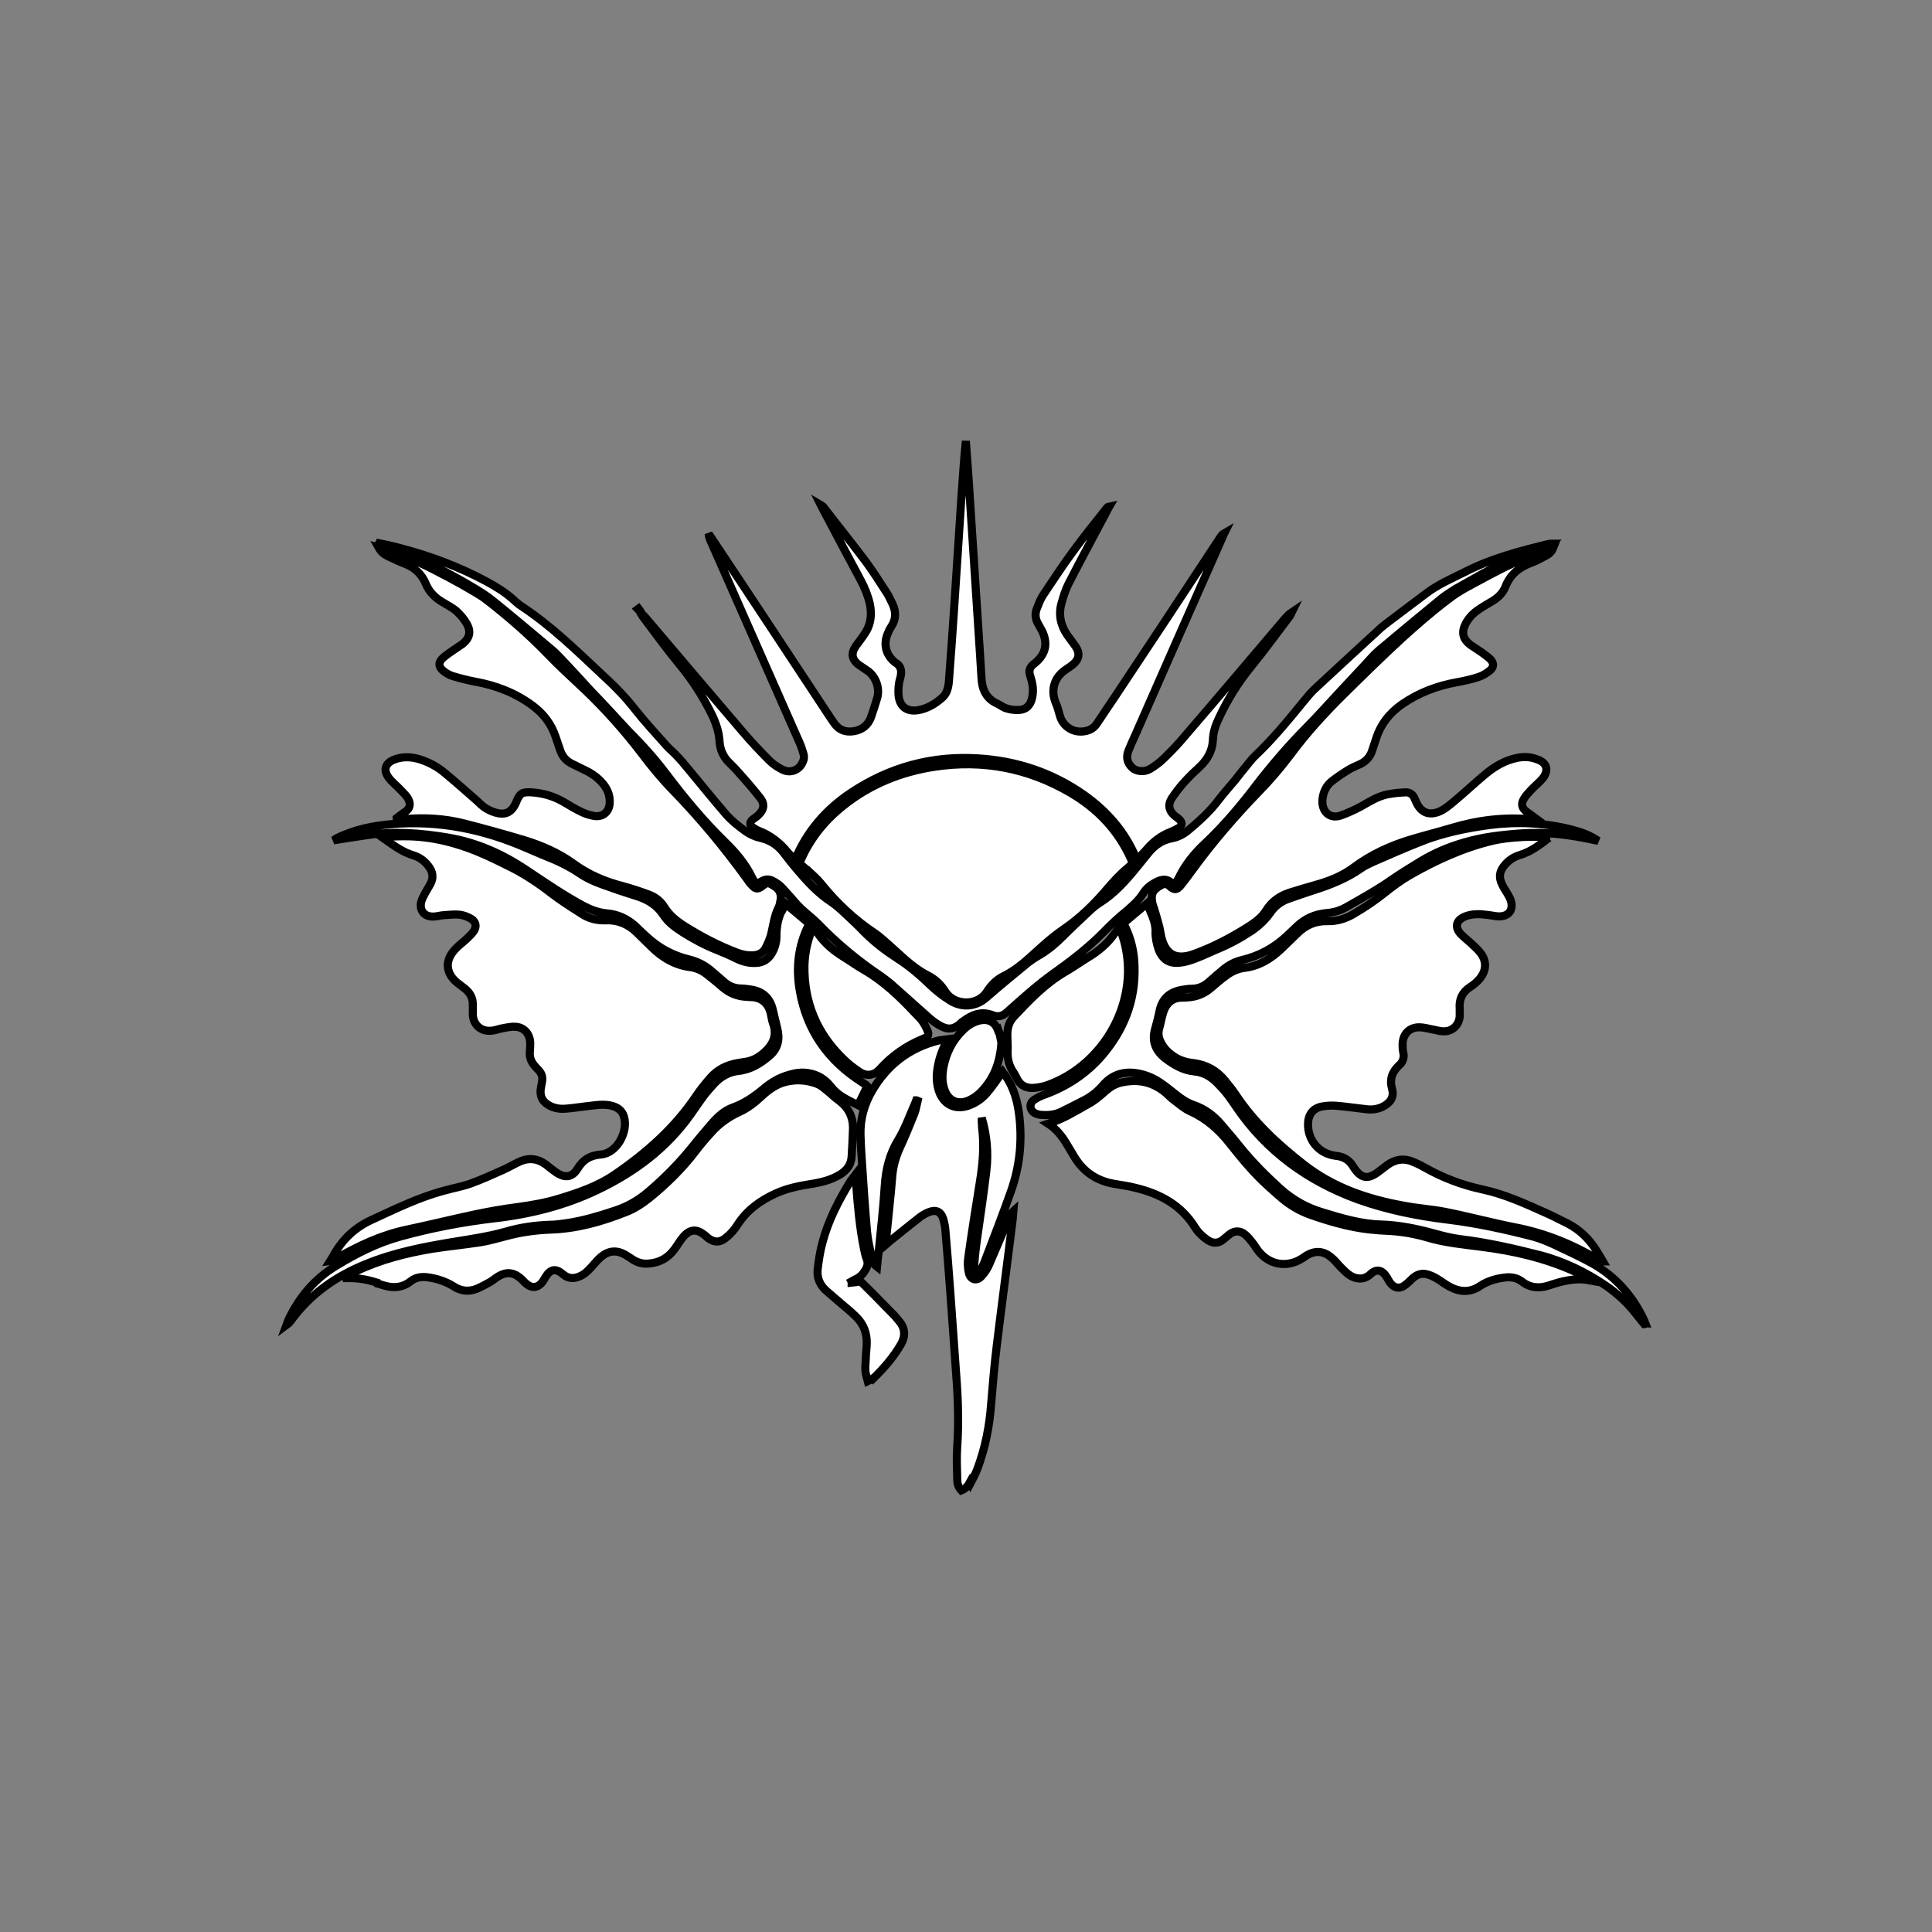 <?xml version="1.0" encoding="UTF-8"?>
<svg xmlns="http://www.w3.org/2000/svg" version="1.1" viewBox="0 0 717.1 717.1">
  <rect x="0" y="0" width="717.1" height="717.1" fill="#808080" stroke="none"/>
  <defs>
    <style>
      .cls-1 {
          fill: #fff;
          stroke: #000;
          stroke-width: 3;
      }
    </style>
  </defs>
  <!-- Generator: Adobe Illustrator 28.7.1, SVG Export Plug-In . SVG Version: 1.2.0 Build 142)  -->
  <g>
    <g id="Layer_1">
      <g id="v2">
        <g id="dude2">
          <path class="cls-1" d="M574.9,311c-3.5,2.7-6.8,5.2-10.9,6.4-2.2.7-4,1.9-5.5,3.7-2,2.3-2.3,4.6-.9,7.3.5,1.1,1.2,2.1,1.8,3.1.4.8.9,1.5,1.2,2.3,1.5,3.9-.7,6.7-4.9,6.3-1.2-.1-2.4-.4-3.5-.5-2.9-.4-5.8-.5-8.5.6-3.3,1.4-3.9,4-1.4,6.6,1.2,1.2,2.5,2.2,3.8,3.4,1.2,1.1,2.5,2.3,3.5,3.6,2.3,3.1,2.1,6.5-.4,9.5-1,1.2-2.3,2.3-3.6,3.1-2.9,1.9-4.1,4.6-3.8,8,0,1,0,1.9,0,2.9-.3,3.3-2.8,5.6-6.1,5.5-1.3,0-2.7-.5-4-.7-1.6-.3-3.3-.8-4.9-.8-3.7,0-6.1,2.5-6.2,6.2,0,1,0,2,.2,2.9.5,2,0,3.8-1.5,5-2.6,2.5-3.6,5.1-2.6,8.8.8,2.9-.5,5-3.3,6.5-2,1-4.1,1.3-6.3,1-3.8-.4-7.6-1-11.4-1.3-1.6-.1-3.4,0-5,.3-3.3.6-5.1,2.9-5.2,6.3-.2,6.2,4.1,11.3,10.3,12,2.8.3,4.9,1.4,6.4,3.9,3,4.8,5.6,5.1,10,1.6,1-.7,1.9-1.5,2.9-2.2,3-2.1,6.2-2.5,9.5-1,1.5.6,2.9,1.3,4.3,2.1,6.7,3.8,13.9,6.5,21.4,8.1,8.3,1.8,15.9,5.3,23.5,8.7,2.7,1.2,5.3,2.6,8,3.9,4.5,2.3,8,5.7,10.7,10,.8,1.3,1.7,2.7,2.5,4.1-.3,0-.5.2-.6.1-10-6.2-20.7-10.6-32.3-12.8-8.6-1.7-17.1-4-25.7-5.7-5.1-1-10.3-1.3-15.4-2.3-13.4-2.4-26.1-6.7-37.1-15.3-9.6-7.5-18.5-15.7-25.3-26-1.2-1.8-2.6-3.5-3.9-5.1-3-3.7-6.9-5.9-11.6-6.5-2.9-.3-5.6-1.1-8-2.9-1.7-1.2-3.1-2.7-4.1-4.6-1-1.8-1.3-3.6-.7-5.5.5-1.8.8-3.6,1.3-5.3.8-3,2.8-6,7.1-6,.7,0,1.4,0,2.2-.1,3.3-.2,6.2-1.4,8.7-3.6,1.7-1.5,3.5-3,5.4-4.4,2.1-1.6,4.5-2.7,7.2-3,5.3-.7,9.6-3.4,13.4-7,2.1-2,4.1-4,6.2-6,3-2.9,6.6-4.4,10.9-4.3,3.5.1,6.8-.9,9.8-2.7,4.1-2.4,8-5,11.7-8,2.9-2.3,5.9-4.5,9-6.3,9.8-5.6,20-10.3,31.1-12.9,5.6-1.3,16.3-1.9,21-1h0ZM142.7,311.4c3.4,2.4,6.7,4.9,10.8,6.1,2.2.7,4,2,5.4,3.8,1.7,2.1,2.2,4.4.8,6.9-.6,1.1-1.3,2.2-1.9,3.3-.5,1-1.1,2-1.4,3-.9,3.3,1,5.8,4.4,5.7,1.3,0,2.5-.4,3.8-.5,2-.1,4-.4,6-.2,1.5.2,3.1.8,4.4,1.6,1.7,1.1,2,2.9.8,4.6-.7,1-1.7,1.9-2.6,2.8-1.5,1.4-3.1,2.5-4.4,4-3.7,4-3.4,8.6.7,12.1,1,.8,2,1.5,3,2.3,2,1.6,3.1,3.6,3,6.2,0,1.2,0,2.4,0,3.6.2,3.6,2.9,6.1,6.5,5.9,1.3,0,2.5-.5,3.8-.8,1.8-.3,3.6-.8,5.4-.7,3.2.1,5.4,2.5,5.6,5.8,0,1,0,2.1-.1,3.1-.3,2.3.4,4.2,2,5.9.4.5.9.9,1.3,1.4,1.1,1.2,1.5,2.6,1.2,4.2-.1.7-.3,1.4-.4,2.1-.6,3.1.4,5.3,3.2,6.8,1.9,1,3.9,1.3,6.1,1.1,2.5-.2,5.1-.6,7.6-.9,2.9-.3,5.9-.9,8.8-.3,2.4.5,4.4,1.7,5.1,4.2,1.7,5.6-2.7,13.5-8.4,14-4.1.3-6.8,1.9-8.9,5.4-2,3.2-4.7,3.4-7.8,1.3-1.3-.9-2.6-1.9-3.8-2.9-3.1-2.3-6.4-2.7-9.9-1.1-2,.9-4,2.1-6,3-4,1.8-8,3.6-12.1,5.1-3.1,1.1-6.5,1.7-9.7,2.6-9.5,2.5-18.2,6.8-27.1,10.9-6.1,2.8-10.7,7.1-14,13-.4.8-.9,1.5-1.4,2.3.9-.1,1.6-.5,2.2-.9,8.3-4.8,16.8-8.8,26.3-10.8,8.5-1.8,17-3.9,25.5-5.7,5.2-1.1,10.5-2,15.8-2.7,5.2-.7,10.3-1.6,15.2-3.1,7.2-2.2,14.3-4.6,20.6-8.9,11.7-8,22.2-17.2,30.2-29.1,1.6-2.4,3.4-4.6,5.3-6.8,2.7-3.1,6.1-4.8,10.1-5.5.8-.1,1.6-.3,2.4-.4,2.9-.3,5.4-1.6,7.5-3.5,3.3-2.9,5-6.4,3.3-10.9-.4-1.1-.5-2.3-.8-3.5-.8-3.7-3.2-5.9-6.9-6.2-.6,0-1.3,0-1.9-.1-3.6-.1-6.7-1.4-9.4-3.8-1.8-1.6-3.7-3.1-5.6-4.6-1.7-1.3-3.7-2.3-5.9-2.6-5.9-.7-10.7-3.6-14.8-7.7-1.8-1.8-3.6-3.5-5.3-5.2-3.2-3.1-7-4.7-11.5-4.5-3.2.1-6.2-.6-8.9-2.4-3.9-2.5-7.9-5-11.5-7.8-4.5-3.5-9.2-6.6-14.2-9.2-3.2-1.6-6.4-3.2-9.7-4.7-9.8-4.4-20-7.2-30.8-7.1-2.3,0-4.6.1-6.9.2.1.4.1.6.2.7h0ZM237.8,227.3c.2.4.3.9.6,1.3,4.5,6,8.9,12.1,13.7,17.9,4.8,5.8,8.8,12,12.1,18.7,1.6,3.3,2.7,6.6,2.9,10.3.2,2.5,1.1,4.8,2.8,6.8,1.4,1.5,3,2.9,4.3,4.5,2.7,3,5.4,6.1,7.9,9.3,1.9,2.4,1.5,4.5-.8,6.6-.6.6-1.4,1-2.1,1.6-1,1-1,2,.2,2.8.7.5,1.5,1,2.3,1.3,4.4,1.7,7.9,4.5,10.8,8.1.8.9,1.6,1.7,2.6,2.6,4.4-10.6,11.5-18.7,20.8-24.9,14.3-9.5,30.1-13.8,47.3-12.7,14.3.9,27.4,5.3,39.1,13.5,8.5,6,15.2,13.6,19.3,23.3,0,.2.2.4.5.8,1.2-1.4,2.3-2.5,3.4-3.7,2.5-3,5.5-5.3,9.2-6.7,1-.4,1.9-.9,2.8-1.4,1.4-.9,1.4-2,.2-3.2-.6-.6-1.4-1-2-1.6-1.9-1.8-2.2-3.8-.9-6,.3-.5.7-1,1.1-1.6,2.6-3.7,5.7-6.9,9-9.9,3.1-2.8,5.1-6.1,5.3-10.4.1-2.9,1-5.5,2.2-8,3.2-6.9,7.2-13.3,12-19.2,5-6.1,9.6-12.5,14.4-18.8.3-.4.4-.9.6-1.3-.9.6-1.5,1.3-2.2,2-12.5,14.7-24.9,29.4-37.5,44-2.4,2.9-5,5.6-7.7,8.2-1.5,1.5-3.3,2.8-5.1,3.9-2.1,1.3-5.2,1-6.7-.5-1.9-1.8-2.3-4-1.3-6.4.8-1.9,1.6-3.8,2.5-5.7,10.8-24.6,21.6-49.1,32.5-73.7.2-.4.3-.8.5-1.2-.7.4-1.1,1-1.5,1.6-13.1,19.9-26.2,39.8-39.4,59.6-2.1,3.1-4.2,6.2-6.3,9.4-1,1.5-2.3,2.4-4,2.8-4.5,1.1-8.8-1.5-9.9-6-.4-1.5-.8-2.9-1.4-4.3-2-4.7-.7-9.5,3.6-12.4,1-.7,2-1.3,2.9-2.1,2.2-1.9,2.5-4.1.8-6.6-1-1.4-2-2.7-3-4.1-2.5-3.6-3.4-7.6-2.2-11.9.7-2.5,1.5-5.1,2.7-7.4,4.6-9,9.5-18,14.2-26.9.3-.5.5-1.1.8-1.6-.5.1-.8.4-1,.7-4.2,5.3-8.5,10.6-12.5,16.1-3.9,5.3-7.5,10.8-11.1,16.2-1,1.5-1.6,3.3-2.3,5-.7,1.9-.5,3.8.5,5.5.5.9,1,1.8,1.5,2.7,2.2,4.6,1.4,8.5-2.5,11.8-.4.3-.8.6-1.1.9-.9.9-1.3,2-1,3.3.2.7.4,1.4.6,2.1.7,2.4.8,4.7.2,7.1-.6,2.3-2,3.9-4.5,4.1-1.5.1-3.2,0-4.7-.5-1.3-.3-2.4-1.2-3.6-1.8-4.2-1.9-5.7-5.3-5.9-9.6-.2-3.2-.4-6.4-.6-9.6-1.4-22-2.9-44-4.3-66-.3-4.1-.6-8.2-.9-12.3-.7,6.7-1.1,13.4-1.6,20.1-.9,13.7-1.8,27.4-2.7,41.2-.6,9.3-1.3,18.7-2,28-.2,2.2-.7,4.4-2.4,5.9-2.6,2.3-5.5,4.1-9,4.7-4.3.7-7-1.4-7.3-5.8-.1-1.9,0-4,.6-5.9.7-2.5.6-4.6-1.8-6-.1,0-.2-.2-.4-.3-3.1-2.7-4-6.4-2.5-10.2.4-1,.8-1.9,1.4-2.8,1.9-2.8,1.8-5.7.4-8.6-.7-1.4-1.3-2.8-2.1-4-2.5-3.9-5-7.8-7.7-11.5-5.2-6.9-10.6-13.6-15.9-20.5-.1-.1-.3-.2-.8-.5.3.6.4.9.6,1.2,4.7,8.9,9.4,17.8,14.2,26.7,1.5,2.8,2.7,5.8,3.4,8.9.7,3.7.4,7.2-1.6,10.4-1.1,1.7-2.3,3.3-3.5,4.9-2,2.8-1.8,5.1,1,7.2,1.1.8,2.3,1.5,3.4,2.3,3.1,2.3,4.5,6.7,3.3,10.3-.7,2.3-1.4,4.6-2.2,6.8-1.1,3-3.3,4.7-6.4,5.2-3,.5-5.5-.4-7.3-3-.8-1.1-1.5-2.2-2.3-3.4-14.3-21.7-28.6-43.4-43-65-.4-.6-.9-1.3-1.3-1.9.2,1.6.8,2.9,1.4,4.1,10.8,24.5,21.6,49,32.4,73.5.6,1.3,1,2.7,1.4,4,.4,1.2.2,2.4-.4,3.5-1.3,2.7-4.5,3.9-7.3,2.5-1.8-.9-3.5-2-4.9-3.4-3.3-3.3-6.6-6.8-9.6-10.3-12.2-14.3-24.4-28.6-36.5-42.9-.5-.6-1.1-1.1-1.7-1.6h0c0,0,0,0,0,0ZM300.3,323.5c1.5,1.4,3.1,2.8,4.4,4.4,5.8,7.2,12.5,13.5,20.2,18.6,1.6,1.1,3.1,2.5,4.6,3.8,4.8,4.2,9.2,8.9,15,11.8,2.7,1.4,4.8,3.4,6.4,6,3.4,5.3,12.1,5.3,15.4,0,1.6-2.5,3.6-4.5,6.2-5.8,5.4-2.6,9.5-6.8,13.8-10.6,2.8-2.5,5.5-4.8,8.6-6.9,6-4.1,11.1-9.1,15.8-14.6,2.4-2.8,4.8-5.5,7.7-7.9.7-.6,1.4-1.2,2-1.9-.2-.6-.4-1-.5-1.3-4.8-10.9-12.6-19-22.7-24.9-15.6-9.1-32.4-12.3-50.3-9.6-12.5,1.9-23.9,6.5-33.8,14.4-7.2,5.7-12.8,12.7-16.4,21.5,1.3,1.1,2.5,2,3.5,3.1h0ZM574.3,204.1c-8.6,2.7-16.6,6.7-24.5,11-4.1,2.2-8.3,4.3-11.9,7.1-6.1,4.6-11.9,9.6-17.6,14.8-7.3,6.7-14.4,13.7-21.4,20.6-7.1,7-13.9,14.4-19.8,22.4-3.7,4.9-7.7,9.6-12,14-8.7,9-16.8,18.4-24.2,28.5-1.5,2.1-3,4.1-4.6,6.1-1.5,1.8-2.4,1.9-4.2.3-1.1-1-2-1-3.2-.3-3.1,1.7-3.9,3.3-3.1,6.9.2.9.6,1.6.8,2.5.6,2,1.2,4,1.7,6,.3,1.3.5,2.7.8,4,1.7,6.5,5.6,8.4,12,6.1,7.5-2.7,14.4-6.4,21.1-10.7,2.2-1.5,4.3-3.1,5.7-5.4,2.1-3.4,5.1-5.5,8.8-6.7,3.1-1,6.3-1.9,9.4-2.8,5.1-1.4,10-3.3,14.3-6.5,6.4-4.8,13.6-8.1,21.2-10.4,5-1.5,10.2-2.8,15.2-4.3,9.6-2.9,19.4-4.1,29.4-3.2.6,0,1.2,0,2.3,0-1.6-1.2-2.8-2-3.9-2.8-1.7-1.4-2.1-2.7-1.1-4.6.7-1.3,1.8-2.4,2.8-3.5,1.4-1.5,3.1-2.8,4.4-4.4,2.3-3.1,1.4-5.8-2.3-7-2.4-.9-4.8-1-7.3-.5-4.4.9-8.2,3.1-11.6,5.9-4.1,3.4-8,7.1-12.1,10.5-1.6,1.3-3.2,2.7-5.1,3.5-4,1.7-7,.3-8.7-3.6-.2-.4-.3-.7-.5-1.1-.6-1.6-1.8-2.5-3.5-2.4-2.1.1-4.3.3-6.4.7-3.7.7-6.8,2.7-10,4.5-2.4,1.3-5,2.5-7.6,3.4-3.9,1.4-7.3-1.4-6.7-6.3.3-2.5,1.4-4.8,3.4-6.4,1.9-1.5,4-2.9,6.1-4.2,1.4-.9,3-1.5,4.5-2.2,2.3-1.1,3.8-2.9,4.5-5.3.4-1.3.9-2.6,1.3-3.9,1.7-5.5,5-9.7,9.7-13,6.2-4.3,13.1-6.9,20.5-8.2,2.7-.5,5.5-1.1,8.1-2,1.5-.5,2.9-1.4,4.1-2.4,1.5-1.3,1.4-2.8,0-4.2-1-.9-2.1-1.7-3.2-2.5-1.4-1-2.8-1.8-4.2-2.8-2.8-2.2-3.3-4.6-1.7-7.8,1.2-2.3,3-4.1,5.2-5.5,1.6-1.1,3.3-2,4.9-3,2.1-1.3,3.8-3,4.7-5.3,1.7-4.4,5-7.1,9.3-8.7,2-.7,3.9-1.8,5.8-2.8,1-.5,2-1.3,2.6-2.8-1,.3-1.6.4-2.3.6h0ZM147.5,304.1c.9,0,1.9,0,2.9-.1,7.3-.6,14.6-.2,21.7,1.6,7.5,1.9,15,4,22.4,6.2,6.5,2,12.8,4.7,18.3,8.7,5.6,4.1,11.7,6.7,18.4,8.4,3.3.9,6.6,2,9.8,3.2,2.4.9,4.3,2.5,5.6,4.6,1.9,3.1,4.6,5.2,7.6,7.1,6.2,3.9,12.6,7.2,19.4,9.8,1.9.7,3.8,1.1,5.9,1,2.1-.1,3.8-1,4.7-2.8.9-1.8,1.8-3.8,2.2-5.8.7-3.1,1.1-6.3,2.6-9.2.3-.6.5-1.4.6-2.1.6-2.5,0-4.5-2.4-5.9-2.1-1.3-2.4-1.4-4.4.2-1.4,1-2.2,1.1-3.4-.1s-1.5-1.7-2.1-2.6c-8.4-11.6-17.5-22.6-27.5-32.9-4.2-4.3-8-8.9-11.6-13.7-6.5-8.5-13.6-16.5-21.4-23.9-4.7-4.4-9.5-8.8-14-13.5-6.8-7-14.2-13.4-21.9-19.4-1.5-1.2-3.1-2.2-4.8-3.2-3.2-1.9-6.4-3.7-9.6-5.4-7.6-4-15.2-7.9-23.4-10.4-.7-.2-1.5-.4-2.6-.7,1,1.8,2.2,2.6,3.6,3.3,2.1,1,4.2,2,6.3,2.8,3.5,1.4,6.1,3.7,7.6,7.3,1.3,3.2,3.6,5.4,6.6,7.1,1.6,1,3.4,1.9,4.8,3.1,1.5,1.4,2.9,3,3.9,4.8,1.6,2.9,1,5.3-1.6,7.4-1.1.8-2.3,1.5-3.4,2.3-1.4,1-2.8,1.9-4,3-1.6,1.5-1.6,3.1,0,4.5,1.1,1,2.5,1.8,3.9,2.2,2.7.8,5.4,1.5,8.1,2,7.8,1.4,15.1,4.2,21.5,9,4,3,6.8,6.7,8.4,11.4.6,1.7,1.1,3.3,1.7,5,.7,2.2,2.1,3.9,4.2,5,1.5.7,3,1.5,4.5,2.2,2.4,1.1,4.6,2.5,6.5,4.5,2.1,2.2,3.4,4.8,3.2,8-.2,3.4-2.7,5.4-6.1,4.7-1.6-.3-3.1-.8-4.5-1.5-2.1-1-4.1-2.2-6.1-3.4-3.8-2.3-7.9-3.5-12.2-3.8-3.6-.2-4.4.2-5.8,3.6,0,.2-.2.4-.3.7-1.3,2.7-3.2,4-6.2,3.5-1.7-.3-3.3-1-4.8-1.9-1.2-.7-2.2-1.8-3.3-2.8-3.9-3.4-7.8-6.9-11.8-10.2-2.7-2.3-5.8-4-9.2-5.1-3.2-1-6.4-1.2-9.6,0-3.4,1.3-4.3,3.9-2.1,6.8,1.2,1.6,2.9,2.9,4.3,4.4,1,1.1,2.2,2.1,2.9,3.4,1.1,2.1.6,3.7-1.1,4.8-1.1.7-2.1,1.6-3.2,2.4,0,.1.1.3.2.5h0ZM360.2,550.6c.9-1.7,1.8-3.4,2.5-5.2,3-7.9,4.6-16.1,5.2-24.5.6-7.2,1.2-14.5,2.1-21.7,1.9-15.6,4-31.2,5.9-46.8.1-1,.1-1.9.2-2.9-.8.7-1.1,1.5-1.5,2.3-2.4,5.7-4.8,11.5-7.3,17.2-.7,1.7-1.7,3.3-2.9,4.6-1.8,2.1-4.2,1.5-4.8-1.2-.4-1.8-.5-3.8-.2-5.7,1.3-9.3,2.8-18.6,4.3-28,1.1-6.7,1.7-13.5.8-20.3,0-.6,0-1.3-.1-1.9,0-.5,0-1.1,0-1.6,1.9,6.5,2.5,13.1,1.7,19.7-1,8.6-2.3,17.1-3.5,25.6-.5,3.4-.8,6.8-1.1,10.2,0,.8-.1,1.7.9,2.4,1.9-1.4,2.7-3.5,3.4-5.4,3.2-8.4,6.5-16.9,9.5-25.4,3.1-8.8,4.1-17.9,3.1-27.2-.6-5.6-2-11-5.3-15.7-.3-.5-.8-.9-1-1.2-2,2.7-3.7,5.4-5.8,7.8-2,2.3-4.5,4-7.5,4.9-4.3,1.2-8-.5-9.9-4.6-1.1-2.6-1.4-5.4-1.1-8.2.4-3.5,1.4-6.9,3-10.1.3-.5.4-1.1.7-1.9-1.3.2-2.2.2-3.1.4-10.8,2.7-19,9-24.6,18.5-3,5.1-4.6,10.7-4.4,16.7.1,2.7.2,5.4.4,8.1.6,9.2,1.2,18.3,2,27.5.3,3.3,1.1,6.6,1.8,9.9.2,1.1.6,2.3,1.9,3.3.2-2.3.5-4.2.7-6.2.8-8,1.7-15.9,2.2-23.9.4-6.2,1.8-11.9,5.1-17.2,2.4-4,4-8.5,5.9-12.8.2-.5.5-1.1.7-1.7.1,0,.3,0,.5.1-.4,1.6-.6,3.3-1.2,4.8-1.8,4.5-3.6,8.9-5.6,13.2-1.4,3.2-2.3,6.4-2.6,9.9-.6,7.6-1.5,15.1-2.2,22.6,0,.8,0,1.6,0,2.8.7-.6,1.1-1,1.5-1.3,3.6-2.9,7.2-5.8,10.9-8.7.9-.7,2-1.3,3.1-1.8,2.8-1.2,4.7-.4,5.6,2.4.4,1.4.7,2.8.8,4.2.7,8,1.3,16.1,1.9,24.1.7,9.8,1.4,19.6,2.1,29.4.7,8.9,1,17.9.4,26.8-.3,4-.1,8.1,0,12.2,0,1.4.3,2.8,1.5,4.1,1.6-.6,2.5-1.7,3.2-3h0ZM589.3,474.4c-1.5-.8-3.1-1.7-4.7-2.4-11-5-22.7-7.7-34.6-9.2-6.8-.9-13.7-1.5-20.3-3.5-4.5-1.3-9-2.1-13.7-2.4-2.7-.1-5.4-.3-8.1-.6-7.5-.9-14.7-3-21.8-5.5-3.8-1.4-7.2-3.4-10.3-6-1.8-1.5-3.5-3.1-5.2-4.6-5.2-4.7-9.7-10.1-14.1-15.7-4-5.1-8.7-9.3-14.7-12-2.2-1-4.1-2.7-6.1-4.2-1-.7-1.8-1.6-2.7-2.4-4.9-4.3-10.5-5.5-16.8-4.1-2.3.5-4.2,1.7-6,3.3-1.9,1.7-3.9,3.4-6.1,4.6-4.8,2.7-9.4,5.6-15,7.4,3.2,2.1,5.3,4.9,7.1,8,.9,1.5,1.8,3,2.7,4.5,3.4,5.5,8.3,8.7,14.6,9.8,2.7.5,5.4.8,8,1.5,9.1,2.2,16.9,6.4,22,14.6.5.8,1.1,1.6,1.8,2.3,1,1,2.1,2,3.3,2.7,1.8,1.1,3.7,1,5.4-.4.8-.6,1.6-1.4,2.4-2,1.9-1.4,3.9-1.4,5.7.1,1,.8,1.8,1.8,2.6,2.8.9,1.1,1.6,2.4,2.5,3.5,4.1,5.1,10.6,6.1,16.1,2.6.6-.4,1.2-.8,1.8-1.2,3.1-1.8,6.1-1.6,8.9.7,1.4,1.1,2.4,2.5,3.7,3.8,1.1,1.1,2.1,2.2,3.4,3,2.1,1.4,5.2,1.8,7.5-.4s4.4-1.7,6.1,1c.4.6.7,1.3,1.1,1.9,1.7,2.4,3.9,2.7,6.1.8.9-.7,1.6-1.5,2.5-2.3,1.4-1.2,3-1.9,4.9-1.5,1.4.3,2.7.9,3.9,1.6,1.6.9,3,2.1,4.7,3,3.8,2.1,7.7,2.4,11.5-.2,2.7-1.8,5.8-2.7,9-3.1,2.3-.3,4.5,0,6.4,1.4,3.1,2.5,6.6,2.7,10.2,1.5,4.8-1.6,9.6-2.9,14.9-1.9-.3-.4-.5-.7-.6-.8h0ZM140.1,476.4c.8.2,1.5.5,2.3.7,3.6,1.1,6.9.9,10-1.5,1.8-1.5,4-1.8,6.4-1.5,3.6.5,6.8,1.6,9.8,3.5,2.7,1.7,5.6,1.9,8.5.7,1.6-.7,3.1-1.5,4.7-2.4.9-.5,1.7-1.2,2.6-1.8,3.5-2.3,6.3-2,9.3.8.6.6,1.2,1.3,1.9,1.8,1.9,1.5,3.9,1.3,5.5-.6.5-.6.9-1.3,1.3-2,1.9-3.1,3.8-3.5,6.6-1.1,1.9,1.6,3.9,1.7,6,.8,1.9-.7,3.2-2.1,4.5-3.5,1.2-1.3,2.3-2.7,3.6-3.8,2.9-2.4,5.9-2.6,9.1-.7,1,.6,1.9,1.2,2.8,1.8,1.8,1.1,3.7,1.6,5.7,1.4,4.1-.3,7.3-2.1,9.7-5.4,1.1-1.5,2-3.1,3.2-4.5,2.5-2.9,4.9-3.1,7.9-.7.3.2.6.5.9.8,2.5,2.1,4.8,2.2,7.3,0,1.6-1.3,3-2.9,4.1-4.7,3.5-5.4,8.5-9,14.3-11.6,4-1.8,8.3-2.7,12.7-3.4,3.9-.6,7.7-1.5,11.1-3.6,2.5-1.6,4-3.6,4.2-6.6.2-3.4.4-6.9.5-10.3.1-4.4-1.7-7.9-5.2-10.5-1.7-1.2-3.1-2.7-4.8-4-1.1-.9-2.3-1.9-3.6-2.3-3.6-1.3-7.3-1.6-11.1-.7-3.6.8-6.5,2.9-9.2,5.4-2.5,2.3-5.1,4.4-8.2,5.8-4.2,1.9-7.9,4.6-10.9,8.1-1.9,2.1-3.8,4.3-5.5,6.6-4.9,6.4-10.7,12.1-17,17.2-2.6,2.1-5.6,4.1-8.8,5.3-9,3.6-18.3,6.2-28.1,6.5-5.6.2-11.1,1-16.6,2.5-3.1.8-6.2,1.7-9.3,2.2-5.9.9-11.9,1.5-17.8,2.4-9.6,1.6-19.1,4-28,8.2-1.8.8-3.5,1.8-5.2,2.7,5-.1,7.9.2,12.7,1.7h0ZM576,201.8c-.4,0-.8,0-1.2.1-10.7,2.6-21.4,5.4-31.3,10.5-4.8,2.4-9.9,4.6-14.2,7.9-4.3,3.3-8.7,6.5-13,9.8-1.7,1.3-3.5,2.6-5,4.1-7.8,7.1-15.5,14.3-23.3,21.5-1.5,1.4-2.8,3-4.1,4.6-5.8,7.1-11.6,14.2-18.4,20.6-1,1-1.9,2.2-2.8,3.3-1.5,1.8-2.9,3.6-4.3,5.4-2,2.4-4.1,4.7-6,7.2-3.3,4.4-7.3,8-11.5,11.5-1.8,1.5-3.9,2.5-6.2,2.9-3.4.7-6,2.5-8.2,5.1-1.6,1.9-3.1,3.9-4.7,5.8-4,4.9-8.2,9.6-13.6,13-1.5.9-2.8,2.1-4.1,3.3-3.2,3-6.4,6-9.5,9.1-2.9,2.9-6,5.5-9.6,7.5-1.2.7-2.3,1.5-3.4,2.3-5.2,4.3-10.4,8.5-15.4,12.9-4.5,4-9.7,3.6-13.5,1.2-2.8-1.7-5.4-3.8-7.7-6-3.8-3.7-7.9-7.1-12.3-9.9-4.3-2.8-8.2-5.8-11.8-9.4-2.2-2.3-4.5-4.5-6.9-6.7-1.7-1.6-3.4-3.2-5.3-4.5-5.1-3.3-9.1-7.7-13-12.3-1.8-2.1-3.4-4.2-5.1-6.4-2.2-2.7-4.9-4.4-8.4-5.2-1.9-.4-3.8-1.3-5.4-2.4-2.6-1.9-5.2-3.9-7.2-6.2-5.3-6.1-10.3-12.4-15.5-18.6-1.1-1.4-2.3-2.6-3.5-3.9-1-1-2.1-1.9-3.1-3-4-4.5-8.1-8.9-11.8-13.6-3.6-4.6-7.7-8.8-12-12.7-9.7-9.1-19.2-18.4-30.3-25.7-1-.6-1.9-1.5-2.8-2.3-3-2.7-6.4-4.8-9.9-6.7-10.2-5.5-21.1-9.6-32.3-12.5-2.9-.8-5.9-1.4-8.8-2,.7.6,1.4.8,2.1,1.1,7.8,2.4,15.4,5.3,22.6,9.2,3.7,2,7.3,3.9,10.9,6.1,2.7,1.6,5.5,3.3,7.9,5.3,7.3,5.9,14.6,12,21.8,18.1,1.8,1.5,3.3,3.3,4.9,4.9,3.2,3.4,6.4,6.9,9.6,10.4,1.9,2,3.8,3.9,5.6,5.9,3.6,3.8,7.1,7.8,10.8,11.5,4.2,4.3,8.1,8.8,11.7,13.6,6.7,8.9,13.8,17.4,21.8,25.2,4,3.9,7.5,8.1,9.9,13.1.4.9,1.1,1.7,1.6,2.5,3.4-2.4,4.6-2.5,7.9-.2,1.3.9,2.4,2.3,3.5,3.5,1.7,1.8,3.2,3.8,5,5.5,2.1,2,4.4,3.7,6.4,5.7,7.1,7.4,15,13.9,23.5,19.6,1.8,1.3,3.6,2.7,5.2,4.2,4.3,3.8,8.6,7.7,12.9,11.5.7.6,1.4,1.1,2.1,1.6,3.2,2.1,6,3.5,9.8-.4,0,0,.1-.1.2-.1,3.4-2.6,7-4.1,11.4-2.3,1.6.6,3.3.3,4.7-.9,3.6-3.2,7.3-6.5,11-9.6,1.8-1.5,3.6-2.9,5.5-4.3,6.9-4.9,13.7-10,19.7-16.1,2.8-2.9,5.7-5.6,8.8-8.1,2.2-1.9,4.3-3.8,5.9-6.3,1.1-1.8,2.7-3.1,4.6-4.1,2.2-1.2,4.4-1.6,6.3.6.1.1.4.1.8.2.5-.8,1.1-1.6,1.5-2.4,2.4-5,5.8-9.2,9.8-12.9,7.1-6.7,13.4-14.2,19.3-22,5.6-7.2,11.5-14.1,17.9-20.6,4.6-4.6,8.9-9.5,13.3-14.2,2.8-3,5.7-6.1,8.5-9.1,1.8-1.9,3.5-4,5.5-5.7,7.6-6.4,15.2-12.7,22.9-19,1.7-1.4,3.6-2.6,5.5-3.8,3.5-2,7-3.9,10.5-5.9,5.6-3,11.3-5.7,17.3-7.7,2.6-.9,5.3-1.8,7.9-2.7v-.4h0ZM610.7,491.2c-.2-.5-.4-1-.6-1.5-4.2-8.8-10.5-15.9-19-20.7-4.7-2.6-9.7-4.9-14.6-7.2-2.4-1.1-4.9-2.1-7.4-2.8-10.5-2.7-21-5-31.7-6.3-11.4-1.4-22.5-3.6-33.4-7.5-18.6-6.8-34-17.9-45.2-34.4-1.1-1.6-2.2-3.3-3.5-4.9-1.1-1.4-2.4-2.8-3.7-4.1-2.3-2.3-5-3.8-8.2-4.1-4.2-.4-7.6-2.4-10.8-4.8-4-3.1-5.2-6.8-3.7-11.6.5-1.8,1-3.7,1.4-5.6.8-4.7,3.6-7.5,8.4-8.3,1.2-.2,2.4-.4,3.6-.4,2.6,0,4.8-1,6.7-2.8,1.7-1.5,3.4-3,5.1-4.4,2.1-1.7,4.4-2.9,7-3.5,6.3-1.5,11.8-4.5,16.5-8.9,1.2-1.1,2.4-2.3,3.7-3.5,3.1-3,6.8-4.6,11.1-5,2.6-.2,5-.9,7.3-2.2,5.8-3.3,11.6-6.5,17-10.3,3.5-2.4,7.1-4.6,10.7-6.8,5-3,10.4-5.3,16-6.9,7.1-2.1,14.4-2.9,21.7-3.4,9-.6,17.9.6,26.6,2.5.5.1,1,.2,1.5.3-3.2-2.2-6.7-3.4-10.3-4.3-9.8-2.4-19.7-2.9-29.8-1.6-9,1.2-17.8,3-26.2,6.4-5.8,2.3-11.5,4.8-17.2,7.3-1.5.7-3.1,1.4-4.5,2.4-5.4,3.8-11.5,6.2-17.8,8.2-3,1-6.1,2-9.1,3.1-2.9,1-5.2,2.8-6.9,5.3-1.8,2.6-4.1,4.7-6.7,6.5-4.2,2.8-8.6,5.2-13.3,7.1-2.4,1-4.8,2.2-7.2,3.1-2,.8-4.1,1.5-6.2,1.7-4,.5-6.6-1.2-8-5-.7-2.1-1.2-4.4-1.1-6.5.1-4-2-7.2-3.1-10.5-3,2.5-5.9,4.9-8.8,7.4.2.5.4.9.6,1.2,2.3,4.7,3.4,9.7,3.5,14.8.4,12.8-4,23.8-12.3,33.4-5.7,6.5-12.7,11.1-20.8,14.1-1.5.5-3,1.2-4.3,2.1-2,1.5-1.4,4.2.9,5.1.6.2,1.2.4,1.9.4,2.6.2,5.1,0,7.5-1.2,2.9-1.4,5.7-2.9,8.5-4.3,2.7-1.4,4.9-3.2,6.9-5.5,3.4-4,7.8-5.3,12.9-4.4,2.9.5,5.5,1.6,8,3.2,2.1,1.4,4.1,3,6.1,4.6,2.1,1.7,4.2,3.1,6.8,4,4,1.4,7.2,3.8,9.9,6.9,2.4,2.8,4.8,5.6,7.1,8.5,4.6,5.7,9.7,10.8,15.1,15.7,4.5,4,9.6,6.9,15.3,8.6,7.2,2.2,14.4,4.4,22,4.6,6.8.2,13.5,1.6,20,3.4,3,.8,6,1.6,9.1,2,10,1.2,19.8,3.4,29.6,5.9,9,2.3,17.2,6.3,24.9,11.5,3.7,2.6,7,5.5,9.9,9,1.4,1.7,2.8,3.5,4.2,5.2.1,0,.2-.2.3-.3h0ZM290.5,337.5c-1.8,3.1-2.3,6.6-2.3,10.1,0,2.2-.6,4.3-1.7,6.2-1.3,2.2-3.2,3.5-5.8,3.6-2.7.2-5.2-.5-7.6-1.7-2.2-1.1-4.5-2.1-6.8-3-4.5-1.8-8.7-4-12.8-6.6-2.8-1.8-5.5-3.7-7.3-6.5-2.3-3.5-5.5-5.5-9.3-6.8-3-1-6.1-1.9-9.1-3-4.3-1.5-8.7-2.9-12.5-5.5-4.1-2.8-8.6-4.9-13.2-6.7-2.2-.9-4.4-1.9-6.6-2.8-16-7-32.7-10.4-50.2-8.9-7,.6-13.7,2-20.1,5.1-.4.2-.8.5-1.4.9,4.3-.7,8.3-1.3,12.3-1.9,10.2-1.6,20.2-.8,30.3.9,10.5,1.8,20,6,28.8,11.9,7.1,4.7,14,9.5,21.5,13.5,2.7,1.4,5.4,2.4,8.4,2.7,4,.3,7.6,1.9,10.6,4.6,1.6,1.5,3.1,3,4.7,4.4,4.4,4,9.5,6.7,15.3,8.1,2.9.7,5.6,2,7.9,3.9,1.7,1.4,3.4,2.9,5.1,4.4,1.7,1.5,3.7,2.4,6.1,2.5,1.4,0,2.7.2,4,.4,4.5.7,7.1,3.3,8.1,7.7.5,2.3,1.1,4.5,1.6,6.7,1,4,.3,7.5-2.9,10.2-3.3,2.8-6.9,5.1-11.5,5.6-3.5.4-6.4,2-8.8,4.5-1.5,1.6-2.9,3.2-4.2,4.9-1.6,2.2-3.1,4.4-4.7,6.7-9,12.7-21,21.6-34.9,28.2-12,5.7-24.8,8.9-38,10.4-11.8,1.4-23.5,3.6-35,6.8-8.4,2.3-16.1,6.2-23.5,10.7-8.1,4.8-13.9,11.7-17.9,20.1-.2.5-.4,1.1-.7,1.9.4-.3.6-.4.7-.5.3-.3.5-.6.8-.9,7.2-10,16.9-16.7,28.1-21.2,10.3-4.2,21.1-6.3,32-8.1,6.6-1.1,13.1-2,19.5-3.8,5.4-1.6,10.9-2.4,16.5-2.6,2.1,0,4.1-.3,6.2-.6,6.3-.9,12.5-2.8,18.5-4.8,4.4-1.5,8.4-3.8,12-6.9,6-5.1,11.5-10.7,16.4-16.8,2.3-2.9,4.7-5.7,7.1-8.5,2.2-2.5,4.7-4.9,8-6,4.1-1.5,7.6-3.9,11-6.7,2.9-2.5,6.1-4.4,9.8-5.4,2.3-.7,4.7-1,7.1-.6,3.5.6,6.2,2.3,8.4,5.1,2.6,3.4,6.3,4.9,10,6.8,1.2-2.5,2.3-4.8,3.4-7-.2-.2-.2-.4-.4-.5-.5-.3-1-.6-1.4-.9-12.8-8.1-20.8-19.4-23.3-34.4-1.4-8.3-.5-16.4,3.3-24,.1-.2,0-.4.1-.7-2.9-2.4-5.8-4.9-8.8-7.4-.2.6-.4,1.5-.8,2.2h0ZM413.7,346.5c-2.6,3.7-6,6.6-9.9,8.9-2.9,1.8-5.7,3.8-8.7,5.5-7.4,4.4-13.2,10.5-19,16.7-1.6,1.8-2.2,4-2.2,6.4,0,2.1.2,4.1.1,6.2-.1,2.5.4,4.8,1.6,6.9.6,1,1.3,2,1.8,3.1,1.2,2.6,3.3,3.7,6,3.6,2-.1,4-.5,5.8-1.2,18.2-6.7,30.6-25.6,29.4-45-.3-4.5-1.2-8.8-3.1-13.3-.7.9-1.3,1.5-1.8,2.2h0ZM298.6,360.8c.4,13.6,6,24.8,16.1,33.8,1.4,1.2,2.9,2.3,4.4,3.3,2.7,1.7,5.3,1.3,7.5-1.1,4.4-4.9,9.7-8.6,15.7-11.1.3-.1.6-.3.9-.4,1.3-.4,1.6-1.3,1.2-2.4-.5-1.3-1.2-2.6-2-3.8-.8-1.2-1.9-2.1-2.9-3.2-5.7-6.1-11.7-11.8-19-16-2.6-1.5-5.1-3.3-7.7-4.9-3.5-2.2-6.6-4.8-9-8.2-.5-.8-1.2-1.5-2.1-2.6-2.3,5.6-3.3,10.9-3.1,16.5h0ZM324,511.8c4-3.9,7.7-8.1,10.5-13,1.7-3.1,1.4-6-.9-8.6-.8-.9-1.5-1.9-2.4-2.7-3.9-4-7.8-8-11.8-11.9-1.1.2-2.2.4-3.3.5,0-.2,0-.3-.1-.5.5-.3,1.1-.5,1.6-.8,1.6-.7,2.7-1.9,3.6-3.4.8-1.3,1.1-2.6.5-4.1-.5-1.2-.7-2.4-1-3.7-1.6-7.8-2.3-15.8-2.9-23.8,0-1-.2-2-.4-3.6-.9,1.2-1.5,1.8-1.9,2.5-4.3,7-8.1,14.4-10.2,22.4-.9,3.2-1.4,6.6-1.8,9.9-.4,3.2.8,6,3.2,8.1,1.7,1.5,3.4,2.9,5.1,4.4,2,1.7,4.1,3.4,5.9,5.2,2.8,2.7,4.1,6,4,9.9,0,1.4-.2,2.9-.3,4.3,0,1.9-.3,3.8-.2,5.7,0,1.2.5,2.4.9,4,1-.5,1.4-.6,1.8-.9h0ZM370.3,382.1c-1.2-3-3.7-4-6.8-3.3-2.4.6-4.4,1.9-6.1,3.6-3.9,3.8-6.2,8.4-7.2,13.7-.5,2.6-.6,5.2.2,7.8,1.4,4.8,5.3,6.5,9.7,4.3,1.4-.7,2.8-1.7,3.9-2.8,4.8-4.9,7.2-10.8,7.7-18.4-.3-1.1-.5-3.1-1.2-5h0ZM237.9,227.2c-.3-.5-.6-1-1-1.5,0,0-.2.1-.3.2.4.4.8.9,1.2,1.3h0c0,0,0,0,0,0Z"/>
        </g>
      </g>
    </g>
  </g>
</svg>